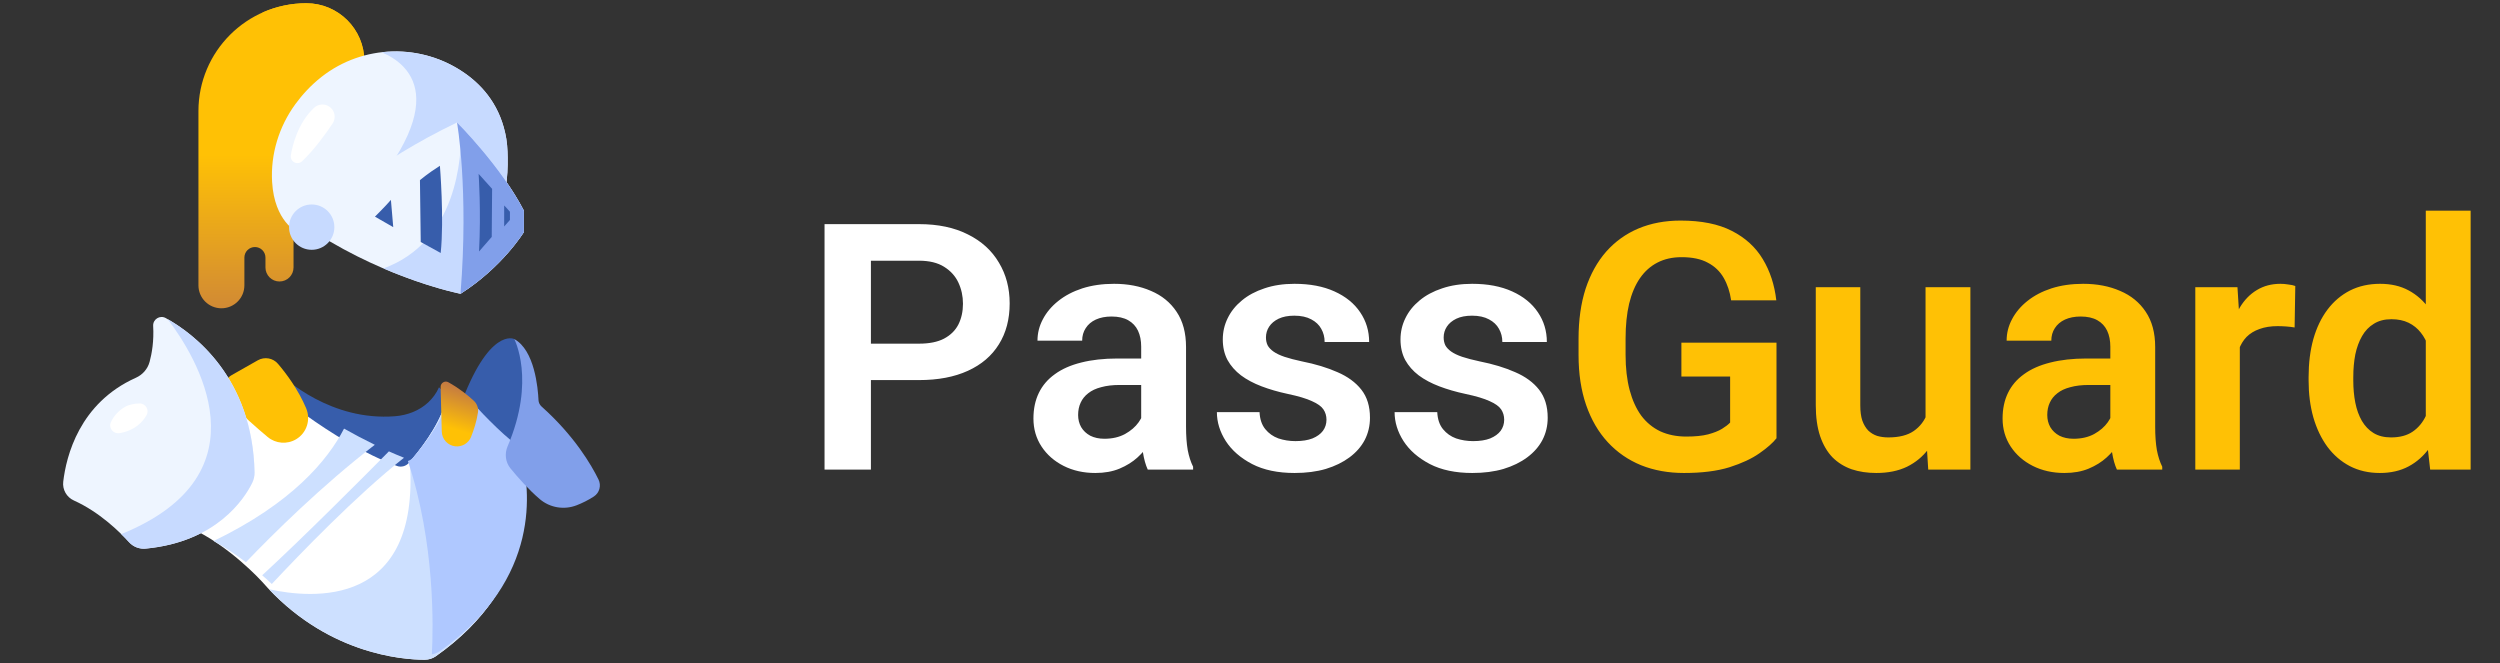 <svg width="181" height="48" viewBox="0 0 181 48" fill="none" xmlns="http://www.w3.org/2000/svg">
<rect x="0" y="0" width="181" height="48" fill="#333333" stroke="none"/>
<path d="M37.23 24.545C37.23 24.545 35.387 23.614 33.258 29.554L36.919 33.343C36.919 33.343 39.51 27.586 37.23 24.545Z" fill="#375DAB"/>
<path d="M17.658 29.296C17.658 29.296 23.298 33.346 29.655 35.448L33.756 29.347C33.756 29.347 32.678 28.967 31.784 28.04C31.591 28.483 31.313 28.84 31.016 29.121C30.362 29.738 29.491 30.066 28.595 30.136C24.012 30.494 20.675 27.516 19.873 26.724C19.162 27.64 18.39 28.565 17.658 29.296Z" fill="#375DAB"/>
<path d="M12.996 33.323L19.114 27.672C19.114 27.672 23.933 31.967 28.745 33.736C29.05 33.848 29.393 33.754 29.606 33.509C30.282 32.731 31.716 30.944 32.218 29.245L33.756 29.348C33.756 29.348 35.336 31.13 36.731 32.282C37.092 32.58 37.357 32.977 37.475 33.43C38.052 35.635 38.997 42.271 31.554 47.512C31.316 47.68 31.029 47.766 30.737 47.765C29.108 47.763 23.543 47.346 18.973 42.113C18.973 42.113 16.578 39.471 13.797 38.235C12.812 37.798 12.146 36.857 12.049 35.784C12.008 35.329 12.072 34.87 12.236 34.443C12.4 34.016 12.661 33.633 12.996 33.323Z" fill="white"/>
<path d="M36.731 32.282C35.336 31.13 33.756 29.347 33.756 29.347L32.221 29.245L32.217 29.249C31.73 30.894 30.373 32.617 29.674 33.43C30.407 44.054 22.587 43.35 19.471 42.658C23.939 47.373 29.167 47.763 30.737 47.765C31.029 47.766 31.316 47.68 31.554 47.512C38.997 42.271 38.052 35.635 37.476 33.43C37.357 32.977 37.092 32.58 36.731 32.282Z" fill="#CDE0FF"/>
<path d="M37.768 33.06C37.649 32.607 37.385 32.21 37.023 31.912C35.628 30.76 34.048 28.978 34.048 28.978L32.511 28.875C32.008 30.575 30.575 32.361 29.899 33.139C29.801 33.251 29.674 33.333 29.531 33.377C31.515 39.325 31.369 45.503 31.267 47.375C31.475 47.341 31.674 47.264 31.847 47.142C39.29 41.901 38.344 35.265 37.768 33.06Z" fill="#AFC8FF"/>
<path d="M16.776 27.157L18.663 26.086C19.149 25.811 19.763 25.914 20.125 26.34C20.721 27.04 21.593 28.198 22.166 29.56C22.514 30.386 22.209 31.342 21.44 31.801C20.788 32.19 19.964 32.124 19.38 31.639C18.603 30.992 17.493 30.021 16.506 28.98C15.983 28.428 16.115 27.533 16.776 27.157Z" fill="#FFC105"/>
<path d="M31.901 28.019L31.984 31.248C31.991 31.513 32.093 31.767 32.272 31.962C32.45 32.158 32.694 32.282 32.957 32.313C33.449 32.37 33.92 32.093 34.104 31.633C34.295 31.155 34.512 30.507 34.606 29.85C34.65 29.538 34.533 29.226 34.301 29.013C33.932 28.671 33.288 28.134 32.461 27.674C32.206 27.532 31.894 27.728 31.901 28.019Z" fill="url(#paint0_linear_701_303)"/>
<path d="M11.998 23.027C14.015 24.144 18.284 27.314 18.43 34.194C18.436 34.464 18.373 34.73 18.253 34.971C17.689 36.106 15.688 39.227 10.549 39.719C10.327 39.741 10.102 39.71 9.894 39.63C9.686 39.55 9.499 39.423 9.348 39.258C8.653 38.496 7.189 37.064 5.346 36.234C4.822 35.998 4.511 35.447 4.578 34.876C4.795 33.028 5.744 29.184 9.837 27.35C10.326 27.131 10.692 26.713 10.832 26.196C10.996 25.588 11.153 24.69 11.089 23.597C11.062 23.116 11.576 22.793 11.998 23.027Z" fill="#EEF5FF"/>
<path d="M18.253 34.971C18.373 34.73 18.436 34.464 18.43 34.194C18.287 27.471 14.209 24.291 12.141 23.108C14.145 25.738 19.538 34.298 8.779 38.67C8.974 38.861 9.164 39.057 9.348 39.258C9.499 39.423 9.686 39.55 9.894 39.63C10.103 39.71 10.327 39.741 10.549 39.719C15.688 39.227 17.689 36.106 18.253 34.971Z" fill="#C7DAFF"/>
<path d="M8.028 30.571C8.205 30.183 8.53 29.739 9.127 29.415C9.153 29.401 9.18 29.388 9.208 29.378C9.33 29.332 9.696 29.21 10.105 29.209C10.543 29.207 10.826 29.676 10.61 30.058C10.331 30.551 9.767 31.169 8.659 31.36C8.207 31.437 7.838 30.988 8.028 30.571Z" fill="white"/>
<path d="M26.38 4.439C26.38 2.117 24.498 0.235 22.176 0.235C17.863 0.235 14.367 3.731 14.367 8.043V20.657C14.367 21.576 15.112 22.32 16.031 22.32C16.949 22.32 17.694 21.576 17.694 20.657V18.647C17.694 18.445 17.774 18.251 17.917 18.108C18.06 17.965 18.254 17.885 18.456 17.885C18.659 17.885 18.852 17.965 18.995 18.108C19.138 18.251 19.219 18.445 19.219 18.647V19.363C19.219 19.925 19.674 20.38 20.235 20.38C20.797 20.38 21.252 19.925 21.252 19.363V14.142C21.252 14.142 21.113 7.165 26.38 4.439Z" fill="url(#paint1_linear_701_303)"/>
<path d="M22.176 0.235C21.072 0.234 19.98 0.468 18.974 0.922C20.852 1.322 23.681 2.624 22.717 6.861L23.351 7.114C24.079 6.073 25.06 5.123 26.38 4.439C26.38 2.117 24.498 0.235 22.176 0.235Z" fill="#FFC105"/>
<path d="M21.517 16.795C21.517 16.795 19.871 16.051 19.701 13.178C19.581 11.163 20.197 9.163 21.388 7.535C21.868 6.878 22.491 6.183 23.284 5.562C26.295 3.203 30.518 3.11 33.652 5.302C35.029 6.265 36.271 7.752 36.655 10.038C36.707 10.348 36.731 10.662 36.744 10.977C36.786 12 36.779 14.164 36.052 15.068L21.517 16.795Z" fill="#EEF5FF"/>
<path d="M36.052 15.068C36.779 14.164 36.786 12 36.744 10.977C36.731 10.662 36.707 10.348 36.655 10.038C36.271 7.752 35.029 6.265 33.652 5.302C31.858 4.047 29.706 3.545 27.63 3.784C29.782 4.69 33.217 7.636 24.481 16.443L36.052 15.068Z" fill="#C7DAFF"/>
<path d="M21.055 11.247C21.164 10.584 21.546 8.924 22.737 7.806C22.884 7.668 23.073 7.585 23.274 7.569C23.474 7.553 23.674 7.605 23.841 7.718C24.035 7.849 24.169 8.052 24.214 8.281C24.259 8.511 24.211 8.749 24.08 8.943C23.575 9.697 22.731 10.868 21.866 11.679C21.782 11.758 21.672 11.804 21.557 11.809C21.442 11.815 21.329 11.779 21.238 11.708C21.168 11.655 21.115 11.584 21.082 11.503C21.05 11.422 21.041 11.334 21.055 11.247Z" fill="white"/>
<path d="M22.769 15.81C23.725 14.87 27.188 11.701 33.087 8.868C33.087 8.868 36.3 12.081 37.927 15.254V16.802C37.927 16.802 36.395 19.325 33.34 21.269C33.34 21.269 28.236 20.281 22.884 16.87C22.737 16.776 22.631 16.628 22.588 16.458C22.559 16.344 22.561 16.224 22.592 16.11C22.624 15.996 22.685 15.893 22.769 15.81Z" fill="#EEF5FF"/>
<path d="M27.76 19.435C30.966 20.808 33.34 21.269 33.34 21.269C36.395 19.325 37.927 16.802 37.927 16.802V15.255C36.6 12.667 34.22 10.053 33.386 9.177C33.446 11.481 33.068 17.5 27.76 19.435Z" fill="#C7DAFF"/>
<path d="M37.927 16.802V15.254C36.3 12.081 33.087 8.868 33.087 8.868C33.087 8.868 33.95 13.676 33.34 21.269C36.395 19.325 37.927 16.802 37.927 16.802Z" fill="#819FEA"/>
<path d="M30.404 13.045C30.404 13.045 30.942 12.574 31.849 12.004C31.849 12.004 32.165 15.816 31.907 18.316L30.461 17.521L30.404 13.045ZM28.302 14.472L28.471 16.445L27.146 15.685C27.146 15.685 27.95 14.89 28.302 14.472ZM34.651 12.586C34.651 12.586 34.84 15.276 34.682 18.208L35.601 17.153L35.629 13.672L34.651 12.586ZM36.919 15.331C36.792 15.184 36.639 15.012 36.502 14.875V16.397L36.919 15.925V15.331Z" fill="#375DAB"/>
<path d="M22.567 18.086C23.474 18.086 24.208 17.351 24.208 16.445C24.208 15.539 23.474 14.804 22.567 14.804C21.661 14.804 20.927 15.539 20.927 16.445C20.927 17.351 21.661 18.086 22.567 18.086Z" fill="#C7DAFF"/>
<path d="M37.23 24.545C37.23 24.545 38.812 27.508 36.749 32.316C36.52 32.85 36.593 33.465 36.961 33.914C37.476 34.543 38.263 35.441 39.078 36.135C39.818 36.764 40.842 36.934 41.748 36.582C42.138 36.431 42.571 36.224 42.999 35.944C43.403 35.679 43.545 35.154 43.333 34.72C42.811 33.652 41.585 31.555 39.213 29.436C39.079 29.317 38.996 29.15 38.988 28.972C38.948 28.093 38.706 25.35 37.23 24.545Z" fill="#819FEA"/>
<path d="M17.804 40.704C19.717 38.711 23.283 35.167 27.136 32.203C26.361 31.826 25.613 31.429 24.909 31.031C23.72 33.333 21.125 36.438 15.469 39.167C16.354 39.666 17.153 40.214 17.804 40.704ZM29.25 33.142C28.881 32.995 28.517 32.84 28.156 32.679C26.268 34.587 21.947 38.922 18.982 41.65C19.326 41.946 19.524 42.134 19.524 42.134C19.575 42.185 19.627 42.232 19.678 42.281C21.701 40.118 25.835 35.829 29.25 33.142Z" fill="#CDE0FF"/>
<path d="M66.533 27.518H61.955V24.881H66.533C67.281 24.881 67.888 24.759 68.352 24.515C68.824 24.263 69.169 23.921 69.389 23.49C69.609 23.05 69.719 22.55 69.719 21.988C69.719 21.443 69.609 20.934 69.389 20.462C69.169 19.99 68.824 19.608 68.352 19.315C67.888 19.022 67.281 18.875 66.533 18.875H63.054V34H59.697V16.227H66.533C67.916 16.227 69.096 16.475 70.073 16.971C71.058 17.459 71.806 18.139 72.319 19.01C72.84 19.872 73.1 20.857 73.1 21.964C73.1 23.111 72.84 24.1 72.319 24.93C71.806 25.76 71.058 26.399 70.073 26.847C69.096 27.294 67.916 27.518 66.533 27.518ZM82.622 31.192V25.101C82.622 24.654 82.544 24.267 82.39 23.941C82.235 23.616 81.999 23.364 81.682 23.185C81.364 23.006 80.961 22.916 80.473 22.916C80.042 22.916 79.663 22.989 79.338 23.136C79.02 23.282 78.776 23.49 78.606 23.758C78.435 24.019 78.349 24.32 78.349 24.662H75.114C75.114 24.116 75.245 23.6 75.505 23.111C75.765 22.615 76.136 22.175 76.616 21.793C77.104 21.402 77.686 21.097 78.361 20.877C79.045 20.658 79.81 20.548 80.656 20.548C81.657 20.548 82.548 20.719 83.33 21.061C84.119 21.394 84.737 21.899 85.185 22.574C85.641 23.25 85.869 24.1 85.869 25.125V30.887C85.869 31.546 85.909 32.112 85.991 32.584C86.08 33.048 86.21 33.451 86.381 33.792V34H83.098C82.943 33.666 82.825 33.243 82.744 32.73C82.662 32.21 82.622 31.697 82.622 31.192ZM83.073 25.956L83.098 27.872H81.059C80.555 27.872 80.111 27.925 79.728 28.031C79.346 28.128 79.033 28.275 78.789 28.47C78.544 28.657 78.361 28.885 78.239 29.154C78.117 29.414 78.056 29.711 78.056 30.045C78.056 30.37 78.129 30.663 78.276 30.924C78.43 31.184 78.65 31.392 78.935 31.546C79.228 31.693 79.57 31.766 79.96 31.766C80.53 31.766 81.026 31.652 81.45 31.424C81.873 31.188 82.203 30.904 82.439 30.57C82.674 30.236 82.801 29.919 82.817 29.618L83.745 31.009C83.631 31.343 83.46 31.697 83.232 32.071C83.004 32.446 82.711 32.796 82.353 33.121C81.995 33.447 81.564 33.715 81.059 33.927C80.555 34.138 79.969 34.244 79.301 34.244C78.447 34.244 77.682 34.073 77.006 33.731C76.331 33.39 75.798 32.922 75.407 32.328C75.017 31.734 74.821 31.058 74.821 30.301C74.821 29.601 74.951 28.983 75.212 28.446C75.472 27.909 75.859 27.457 76.372 27.091C76.884 26.716 77.519 26.436 78.276 26.248C79.041 26.053 79.916 25.956 80.9 25.956H83.073ZM96.037 30.387C96.037 30.11 95.964 29.862 95.817 29.642C95.671 29.422 95.394 29.223 94.987 29.044C94.588 28.857 94.003 28.682 93.23 28.519C92.546 28.373 91.915 28.189 91.337 27.97C90.76 27.75 90.263 27.485 89.848 27.176C89.433 26.859 89.108 26.489 88.872 26.065C88.644 25.634 88.53 25.138 88.53 24.576C88.53 24.031 88.648 23.518 88.884 23.038C89.12 22.55 89.462 22.123 89.909 21.756C90.357 21.382 90.902 21.089 91.545 20.877C92.188 20.658 92.912 20.548 93.718 20.548C94.841 20.548 95.805 20.731 96.611 21.097C97.425 21.463 98.047 21.968 98.478 22.611C98.91 23.246 99.126 23.962 99.126 24.759H95.903C95.903 24.409 95.822 24.092 95.659 23.807C95.504 23.522 95.264 23.294 94.939 23.123C94.613 22.945 94.202 22.855 93.706 22.855C93.258 22.855 92.88 22.928 92.57 23.075C92.269 23.221 92.041 23.412 91.887 23.648C91.732 23.884 91.655 24.145 91.655 24.43C91.655 24.641 91.695 24.832 91.777 25.003C91.866 25.166 92.009 25.317 92.204 25.455C92.399 25.593 92.664 25.72 92.998 25.834C93.339 25.947 93.758 26.057 94.255 26.163C95.24 26.358 96.098 26.619 96.831 26.944C97.571 27.262 98.149 27.685 98.564 28.214C98.979 28.743 99.186 29.418 99.186 30.24C99.186 30.826 99.06 31.363 98.808 31.852C98.556 32.332 98.19 32.751 97.71 33.109C97.229 33.467 96.656 33.748 95.988 33.951C95.321 34.147 94.568 34.244 93.73 34.244C92.517 34.244 91.492 34.029 90.654 33.597C89.816 33.158 89.181 32.604 88.749 31.937C88.318 31.262 88.103 30.562 88.103 29.837H91.191C91.215 30.35 91.354 30.761 91.606 31.07C91.858 31.38 92.176 31.603 92.558 31.742C92.949 31.872 93.36 31.937 93.791 31.937C94.279 31.937 94.69 31.872 95.024 31.742C95.358 31.603 95.61 31.42 95.781 31.192C95.952 30.956 96.037 30.688 96.037 30.387ZM108.903 30.387C108.903 30.11 108.83 29.862 108.684 29.642C108.537 29.422 108.26 29.223 107.854 29.044C107.455 28.857 106.869 28.682 106.096 28.519C105.412 28.373 104.781 28.189 104.204 27.97C103.626 27.75 103.129 27.485 102.714 27.176C102.299 26.859 101.974 26.489 101.738 26.065C101.51 25.634 101.396 25.138 101.396 24.576C101.396 24.031 101.514 23.518 101.75 23.038C101.986 22.55 102.328 22.123 102.775 21.756C103.223 21.382 103.768 21.089 104.411 20.877C105.054 20.658 105.778 20.548 106.584 20.548C107.707 20.548 108.671 20.731 109.477 21.097C110.291 21.463 110.913 21.968 111.345 22.611C111.776 23.246 111.992 23.962 111.992 24.759H108.769C108.769 24.409 108.688 24.092 108.525 23.807C108.37 23.522 108.13 23.294 107.805 23.123C107.479 22.945 107.068 22.855 106.572 22.855C106.124 22.855 105.746 22.928 105.437 23.075C105.135 23.221 104.908 23.412 104.753 23.648C104.598 23.884 104.521 24.145 104.521 24.43C104.521 24.641 104.562 24.832 104.643 25.003C104.733 25.166 104.875 25.317 105.07 25.455C105.266 25.593 105.53 25.72 105.864 25.834C106.206 25.947 106.625 26.057 107.121 26.163C108.106 26.358 108.964 26.619 109.697 26.944C110.437 27.262 111.015 27.685 111.43 28.214C111.845 28.743 112.053 29.418 112.053 30.24C112.053 30.826 111.927 31.363 111.674 31.852C111.422 32.332 111.056 32.751 110.576 33.109C110.096 33.467 109.522 33.748 108.854 33.951C108.187 34.147 107.434 34.244 106.596 34.244C105.384 34.244 104.358 34.029 103.52 33.597C102.682 33.158 102.047 32.604 101.616 31.937C101.184 31.262 100.969 30.562 100.969 29.837H104.057C104.082 30.35 104.22 30.761 104.472 31.07C104.724 31.38 105.042 31.603 105.424 31.742C105.815 31.872 106.226 31.937 106.657 31.937C107.146 31.937 107.556 31.872 107.89 31.742C108.224 31.603 108.476 31.42 108.647 31.192C108.818 30.956 108.903 30.688 108.903 30.387Z" fill="white"/>
<path d="M128.618 24.808V31.73C128.357 32.063 127.946 32.425 127.385 32.816C126.831 33.206 126.107 33.544 125.212 33.829C124.317 34.106 123.218 34.244 121.916 34.244C120.785 34.244 119.751 34.057 118.815 33.683C117.88 33.3 117.074 32.743 116.398 32.01C115.723 31.278 115.202 30.383 114.836 29.325C114.47 28.267 114.287 27.058 114.287 25.699V24.527C114.287 23.168 114.458 21.96 114.799 20.902C115.149 19.844 115.646 18.949 116.289 18.216C116.94 17.484 117.717 16.926 118.62 16.544C119.532 16.162 120.549 15.97 121.672 15.97C123.177 15.97 124.414 16.218 125.383 16.715C126.359 17.211 127.108 17.895 127.629 18.766C128.15 19.628 128.475 20.621 128.605 21.744H125.334C125.244 21.126 125.065 20.584 124.797 20.121C124.528 19.649 124.146 19.282 123.649 19.022C123.161 18.753 122.526 18.619 121.745 18.619C121.086 18.619 120.504 18.749 120 19.01C119.495 19.27 119.072 19.649 118.73 20.145C118.388 20.641 118.128 21.256 117.949 21.988C117.778 22.721 117.692 23.559 117.692 24.503V25.699C117.692 26.651 117.79 27.498 117.985 28.238C118.181 28.971 118.461 29.589 118.828 30.094C119.202 30.59 119.662 30.969 120.207 31.229C120.76 31.481 121.387 31.607 122.087 31.607C122.722 31.607 123.247 31.555 123.662 31.449C124.085 31.335 124.423 31.201 124.675 31.046C124.927 30.891 125.122 30.741 125.261 30.594V27.262H121.733V24.808H128.618ZM139.409 30.863V20.792H142.656V34H139.604L139.409 30.863ZM139.824 28.128L140.825 28.104C140.825 28.991 140.727 29.809 140.532 30.558C140.336 31.306 140.031 31.957 139.616 32.511C139.209 33.056 138.693 33.483 138.066 33.792C137.439 34.094 136.699 34.244 135.844 34.244C135.193 34.244 134.599 34.155 134.062 33.976C133.525 33.788 133.061 33.499 132.67 33.109C132.288 32.71 131.991 32.202 131.779 31.583C131.568 30.956 131.462 30.204 131.462 29.325V20.792H134.685V29.349C134.685 29.789 134.733 30.155 134.831 30.448C134.937 30.741 135.079 30.981 135.258 31.168C135.445 31.347 135.661 31.477 135.905 31.559C136.158 31.632 136.426 31.669 136.711 31.669C137.492 31.669 138.107 31.514 138.554 31.205C139.01 30.887 139.335 30.464 139.531 29.935C139.726 29.398 139.824 28.796 139.824 28.128ZM152.788 31.192V25.101C152.788 24.654 152.71 24.267 152.556 23.941C152.401 23.616 152.165 23.364 151.848 23.185C151.53 23.006 151.127 22.916 150.639 22.916C150.208 22.916 149.829 22.989 149.504 23.136C149.187 23.282 148.942 23.49 148.771 23.758C148.601 24.019 148.515 24.32 148.515 24.662H145.28C145.28 24.116 145.41 23.6 145.671 23.111C145.931 22.615 146.302 22.175 146.782 21.793C147.27 21.402 147.852 21.097 148.527 20.877C149.211 20.658 149.976 20.548 150.822 20.548C151.823 20.548 152.714 20.719 153.496 21.061C154.285 21.394 154.903 21.899 155.351 22.574C155.807 23.25 156.035 24.1 156.035 25.125V30.887C156.035 31.546 156.075 32.112 156.157 32.584C156.246 33.048 156.376 33.451 156.547 33.792V34H153.264C153.109 33.666 152.991 33.243 152.91 32.73C152.828 32.21 152.788 31.697 152.788 31.192ZM153.239 25.956L153.264 27.872H151.225C150.721 27.872 150.277 27.925 149.895 28.031C149.512 28.128 149.199 28.275 148.955 28.47C148.71 28.657 148.527 28.885 148.405 29.154C148.283 29.414 148.222 29.711 148.222 30.045C148.222 30.37 148.295 30.663 148.442 30.924C148.597 31.184 148.816 31.392 149.101 31.546C149.394 31.693 149.736 31.766 150.126 31.766C150.696 31.766 151.193 31.652 151.616 31.424C152.039 31.188 152.368 30.904 152.604 30.57C152.84 30.236 152.967 29.919 152.983 29.618L153.911 31.009C153.797 31.343 153.626 31.697 153.398 32.071C153.17 32.446 152.877 32.796 152.519 33.121C152.161 33.447 151.73 33.715 151.225 33.927C150.721 34.138 150.135 34.244 149.467 34.244C148.613 34.244 147.848 34.073 147.172 33.731C146.497 33.39 145.964 32.922 145.573 32.328C145.183 31.734 144.987 31.058 144.987 30.301C144.987 29.601 145.118 28.983 145.378 28.446C145.638 27.909 146.025 27.457 146.538 27.091C147.05 26.716 147.685 26.436 148.442 26.248C149.207 26.053 150.082 25.956 151.066 25.956H153.239ZM162.163 23.49V34H158.94V20.792H161.992L162.163 23.49ZM166.179 20.706L166.13 23.709C165.951 23.677 165.747 23.652 165.52 23.636C165.3 23.62 165.092 23.612 164.897 23.612C164.401 23.612 163.965 23.681 163.591 23.819C163.216 23.95 162.903 24.141 162.651 24.393C162.407 24.645 162.22 24.955 162.089 25.321C161.959 25.679 161.886 26.086 161.87 26.541L161.174 26.456C161.174 25.618 161.259 24.841 161.43 24.125C161.601 23.408 161.849 22.782 162.175 22.245C162.5 21.707 162.907 21.293 163.396 21C163.892 20.698 164.462 20.548 165.104 20.548C165.284 20.548 165.475 20.564 165.678 20.597C165.89 20.621 166.057 20.658 166.179 20.706ZM175.627 31.192V15.25H178.874V34H175.944L175.627 31.192ZM167.143 27.555V27.298C167.143 26.289 167.257 25.374 167.485 24.552C167.721 23.722 168.063 23.01 168.51 22.416C168.958 21.822 169.499 21.362 170.134 21.036C170.777 20.711 171.505 20.548 172.319 20.548C173.108 20.548 173.796 20.706 174.382 21.024C174.976 21.341 175.48 21.793 175.896 22.379C176.319 22.965 176.656 23.661 176.909 24.466C177.161 25.264 177.344 26.143 177.458 27.103V27.799C177.344 28.735 177.161 29.593 176.909 30.375C176.656 31.156 176.319 31.839 175.896 32.425C175.48 33.003 174.976 33.451 174.382 33.768C173.788 34.085 173.092 34.244 172.294 34.244C171.489 34.244 170.764 34.077 170.122 33.744C169.487 33.41 168.946 32.942 168.498 32.34C168.059 31.738 167.721 31.03 167.485 30.216C167.257 29.402 167.143 28.515 167.143 27.555ZM170.378 27.298V27.555C170.378 28.124 170.427 28.657 170.524 29.154C170.622 29.65 170.781 30.09 171 30.472C171.22 30.846 171.501 31.14 171.843 31.351C172.193 31.563 172.616 31.669 173.112 31.669C173.747 31.669 174.268 31.53 174.675 31.253C175.09 30.969 175.411 30.582 175.639 30.094C175.867 29.597 176.014 29.04 176.079 28.421V26.505C176.046 26.017 175.961 25.565 175.822 25.15C175.692 24.735 175.505 24.377 175.261 24.076C175.025 23.775 174.732 23.539 174.382 23.368C174.032 23.197 173.617 23.111 173.137 23.111C172.64 23.111 172.217 23.221 171.867 23.441C171.517 23.652 171.232 23.95 171.013 24.332C170.793 24.715 170.63 25.158 170.524 25.663C170.427 26.167 170.378 26.712 170.378 27.298Z" fill="#FFC105"/>
<defs>
<linearGradient id="paint0_linear_701_303" x1="32.658" y1="31.006" x2="34.348" y2="25.375" gradientUnits="userSpaceOnUse">
<stop stop-color="#FFC105"/>
<stop offset="1" stop-color="#8E3979"/>
</linearGradient>
<linearGradient id="paint1_linear_701_303" x1="20.374" y1="11.214" x2="20.374" y2="38.581" gradientUnits="userSpaceOnUse">
<stop stop-color="#FFC105"/>
<stop offset="1" stop-color="#8E3979"/>
</linearGradient>
</defs>
</svg>
